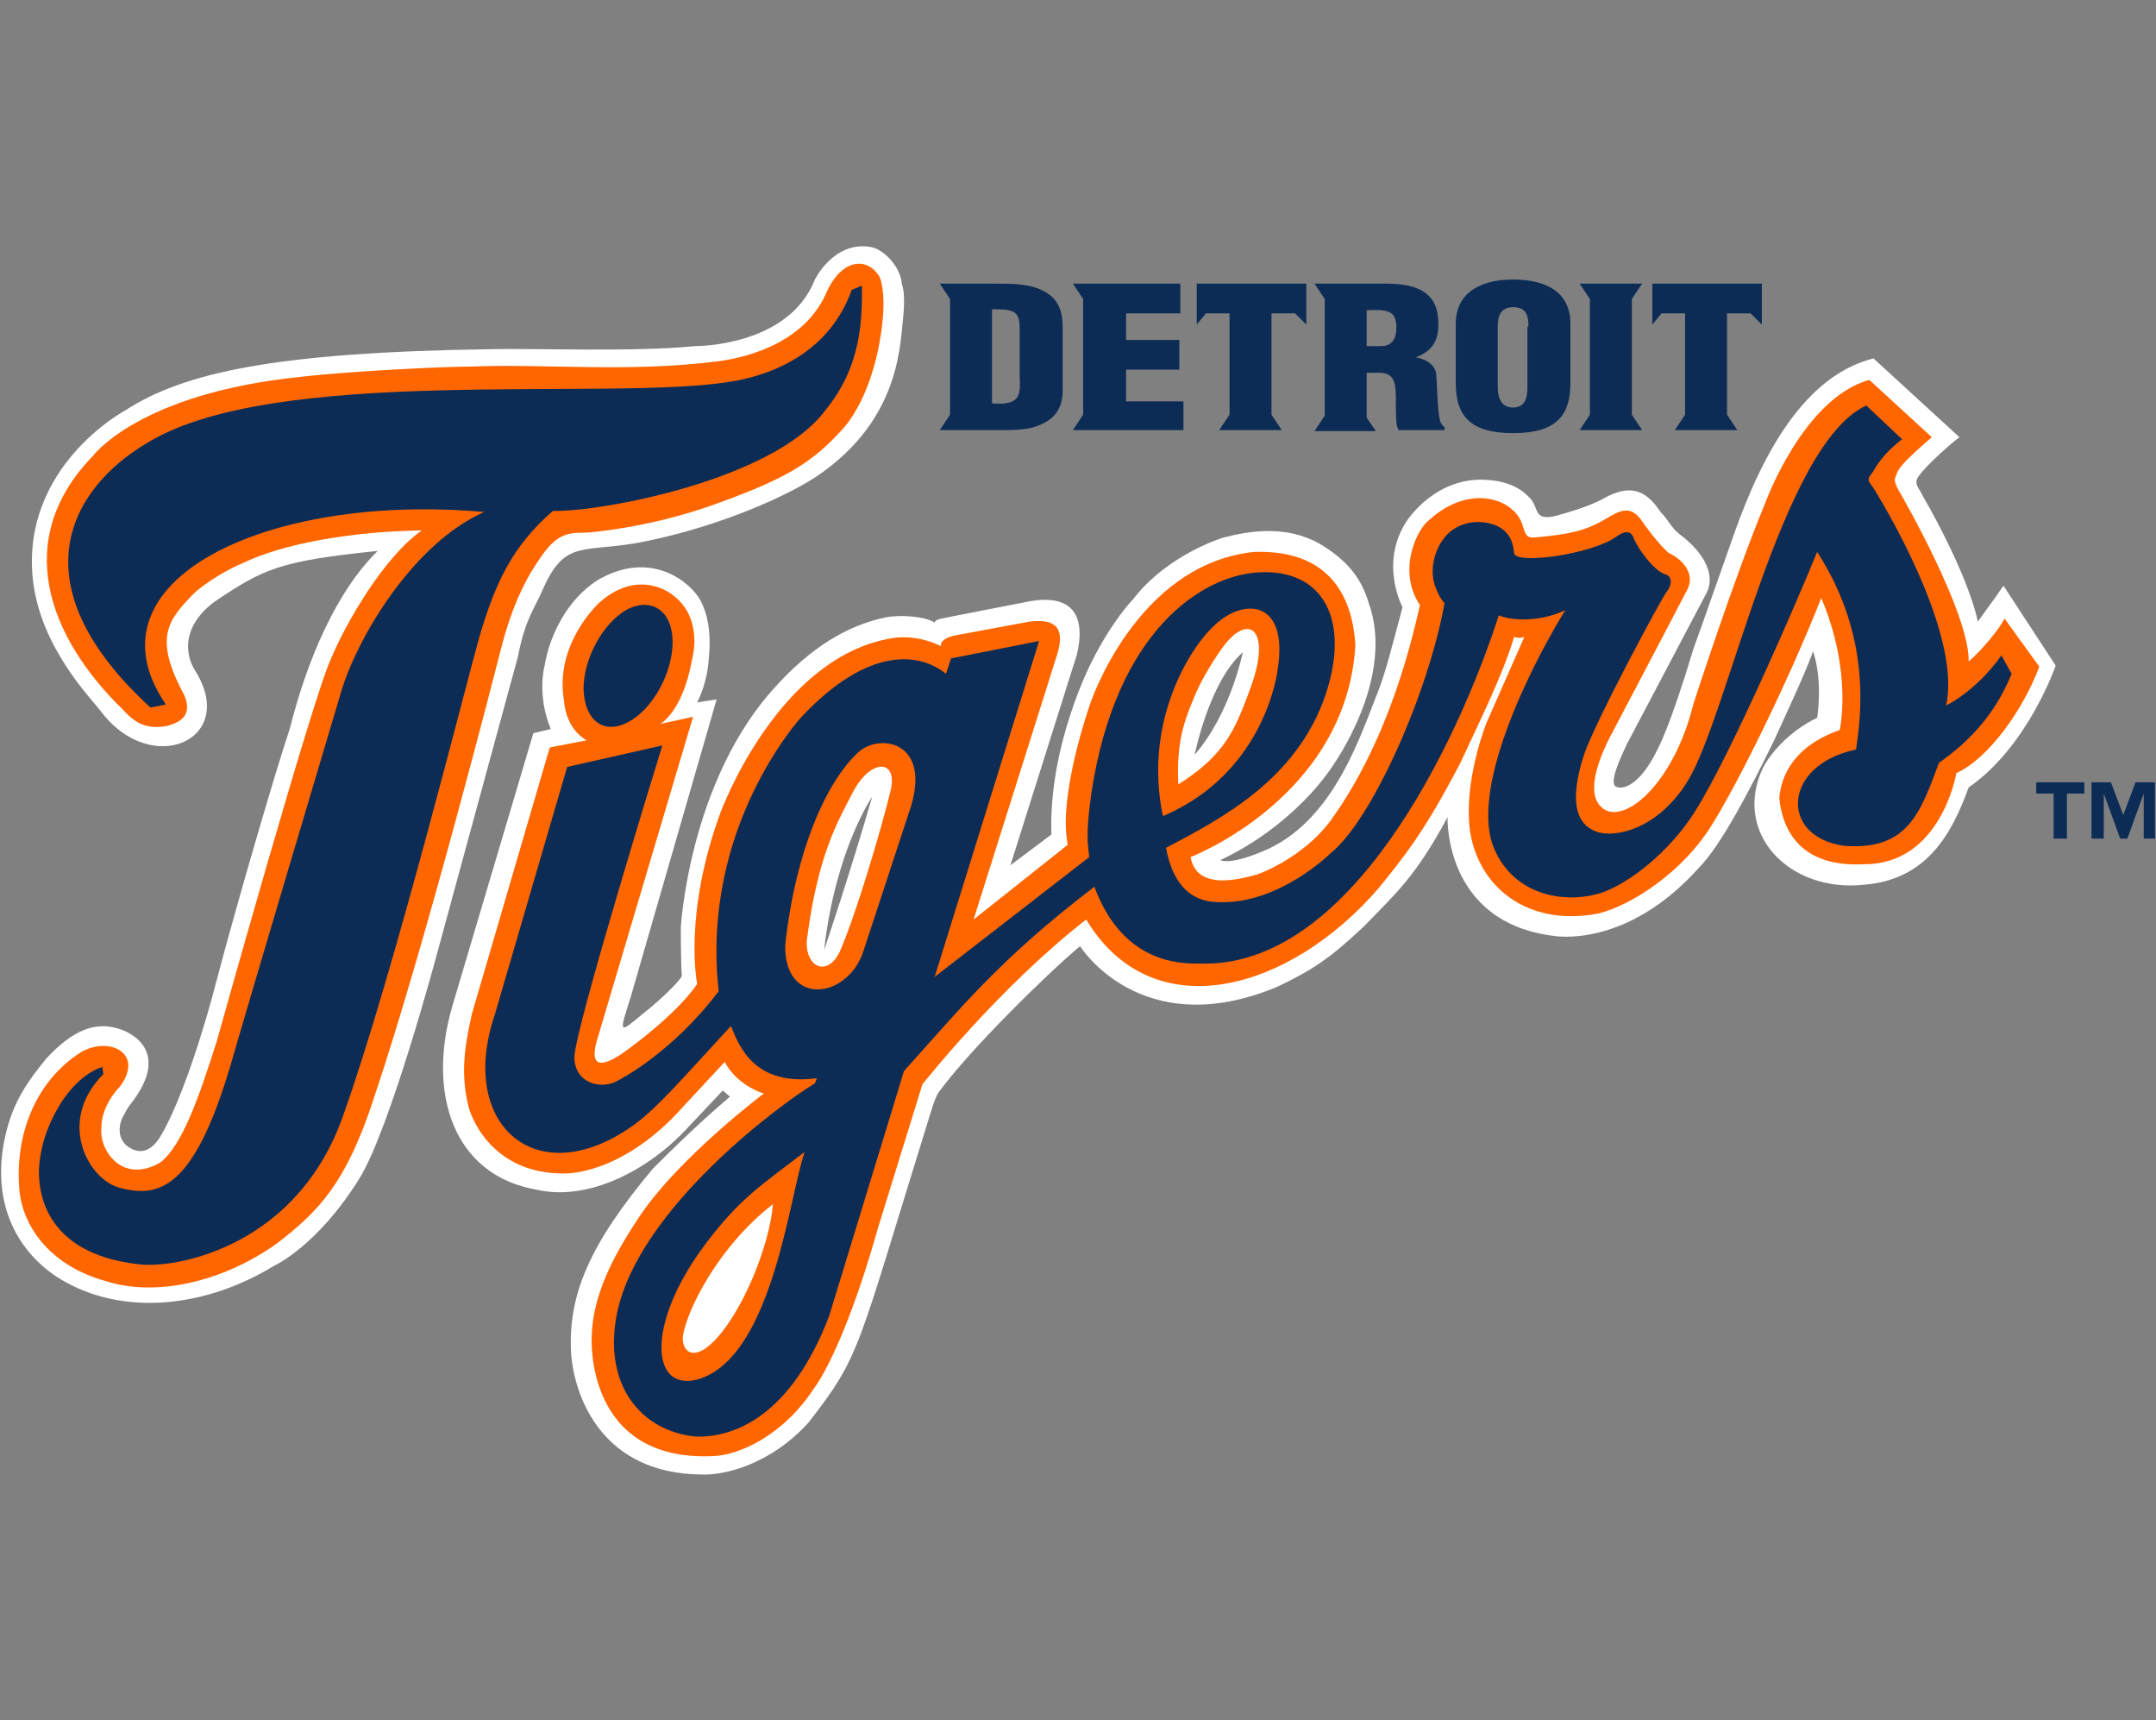 <?xml version="1.0" encoding="utf-8"?>
<!-- Generator: Adobe Illustrator 18.0.0, SVG Export Plug-In . SVG Version: 6.00 Build 0)  -->
<!DOCTYPE svg PUBLIC "-//W3C//DTD SVG 1.1//EN" "http://www.w3.org/Graphics/SVG/1.1/DTD/svg11.dtd">
<svg version="1.1" id="DET" xmlns="http://www.w3.org/2000/svg" xmlns:xlink="http://www.w3.org/1999/xlink" x="0px" y="0px"
	 viewBox="0 0 210.6 168" enable-background="new 0 0 210.6 168" xml:space="preserve">
<rect x="0" y="0" width="210.6" height="168" fill="#808080" stroke="none"/>
<g>
	<path fill="#FFFFFF" d="M195.7,57.2c-0.4,0.6-0.9,1.3-2.5,3.5c-1.1-5-5.4-12.3-5.4-12.3c-0.3-0.7-1-1.2-0.3-2
		c0.7-1,3.3-3.3,3.9-3.7l-8.4-7.7c-6.7,1.7-10.8,9.2-13.6,17.1c-2.2,6.2-2.9,8.3-4,11.3c-2.3,7.7-3.5,9.8-3.5,9.8
		c-1.7,3.5-3.4,4-4.1,3.6c-0.6-0.5,0.5-2.8,1.1-4.1l7.8-14.8c1-2-0.6-4.2-2.6-5.7c-0.9-0.7-1.1-1.4-1.9-2.2
		c-1.5-2.3-3.1-2.7-5.6-1.3c-1.4,0.8-4,1.5-4,1.5c-3.1,1-2.1-0.7-3.3-1.7c-1.4-1.5-3.7-1.6-3.7-1.6c-5.3-0.6-8.2,4-8.2,4
		c-2.7,4.1-0.4,8.4-0.4,8.4c-1.2,4.5-1.6,6.1-2.3,8c-1.7,4.2-4.2,12.5-10.8,15.6c-3.8,1.7-4.7,1.1-4.7,1.1
		c7.2-3.4,10.7-8.8,10.7-8.8c1.8-2.5,6.1-9.9,3.8-16.3c-0.7-2.4-2.1-4.2-4.8-5.8c-3.2-1.8-6.7-1.3-9.4-0.6c0,0-5.4,1.6-8.8,6
		c0,0-2,2-4.1,6.2c0,0-4.2,8.1-3.9,16.8l-4,3l6.5-20.6c1.1-4.8-1.5-5.7-4.5-5.2l-7.7,1.5c-0.8,0.2-1.6,0.2-1.7,0.6
		c-0.9-0.6-3.4-0.8-4.8-0.5c-3.9,0.8-7.4,3.1-10.6,6.6c-8.6,9.2-9.4,23.7-9.4,23.7s0,3.3,0.1,4.7c-0.1,0.4-2,2.3-3.8,3.7
		c-2.3,1.9-2.4,2.1-1.2-1.6L70,68.3l-1.9,0.3c1-2,1.1-3.9,1.1-3.9c0.3-2.7,0-4.6-0.8-6.1c-1-1.8-4.9-5-10.1-1.9
		c-2.9,1.9-4.6,5.3-5.1,8.3c0,0-0.8,2.8,0.6,6.2l-1.7,0.4l-7.9,26.6c-2.5,8.5,0,16.6,8.3,18c4.9,1.1,10.8-1.8,14.8-6.2l3.3-3.5
		l0.7,0.6c-1.4,1.2-3.6,3.1-7.5,7c-6.2,7.4-8.4,12.4-8,18.3c0.4,4.2,3.1,11.5,12.7,11.6c2,0.1,6.6-0.8,10.5-5.1
		c5.1-6.6,4.6-6.7,11.8-29.9c0.2-0.6,0.4-1.4,0.8-2.2c3.1-4.3,10.9-11.9,13.9-14.4c0,0,5.9,9.5,19.2,4c3.6-1.7,5.3-2.9,8.5-5.9
		c3.1-3.2,5.1-4.9,8.2-10.7c0,0-0.4,10.3,10.4,11.6c0,0,7,1.3,14.1-6.6c2.2-2.2,5-7.6,7.4-12.5c1.6-3.5,3.1-6.7,3.8-8.7
		c1,3,0.4,6.5,0.4,6.5c-2.5,1.2-4.4,3.2-5.3,4.9c-3,6.4,2.6,12.2,9.9,11.4c6.2-0.5,8.6-5.1,10.2-9.5c5.8-4,8.5-11.9,8.5-11.9
		L195.7,57.2z M80.5,92.8c1.1-9.8,4.7-15,4.7-15C83,85.4,80.5,92.8,80.5,92.8z M121.4,63.7c0,0-1.2,6-4.7,10
		C116.7,73.7,118.1,66.6,121.4,63.7z"/>
	<g>
		<g>
			<g>
				<g>
					<path fill="#0C2C56" d="M210.6,81.9h-1.2v-4.4l-1.6,4.4h-0.7l-1.6-4.4v4.4h-1.2v-5.5h1.9l1.2,3.2l1.2-3.2h1.9V81.9z
						 M203.6,77.5h-1.7v4.4h-1.3v-4.4h-1.7v-1.1h4.7V77.5z"/>
				</g>
				<path fill="#0C2C56" d="M91.8,42l1-1.5V29.2l-1-1.5h5.5c1.5,0,3.3,0,4.6,0.7c1.6,0.8,1.9,2.2,1.9,3.5v6.3c0,1.4-0.6,2.5-1.8,3.1
					c-1.1,0.6-2.4,0.7-3.7,0.7H91.8z M96.9,39.4c2.8,0.2,2.8-0.8,2.7-2.7v-4.7c0-1.7-0.7-1.8-2.7-1.8V39.4z"/>
				<path fill="#0C2C56" d="M104.8,42l1-1.5V29.2l-1-1.5h10.5v2.9H110v2.6h5.2v2.9H110v3.1h5.6V42H104.8z"/>
				<path fill="#0C2C56" d="M133.5,40.1v0.7l0.9,1.3h-6l1-1.5V29.2l-1-1.5h7c3.4,0,5.1,1.1,5.1,3.9c0,1.5-0.4,2.6-2.2,3.3v0
					c1.2,0.2,2,0.9,2,1.8c0.1,1.1,0.1,3.6,0.4,4.5c0.1,0.2,0.2,0.4,0.4,0.5V42h-4.5c-0.1-0.3-0.2-0.5-0.2-0.8
					c-0.1-1.3,0-2.4-0.1-3.3c-0.1-0.9-0.4-1.4-1.4-1.5h-1.4V40.1z M133.5,33.8h1.4c1.2,0,1.5-0.9,1.5-1.8c0-1.7-0.9-1.8-2.9-1.7
					V33.8z"/>
				<path fill="#0C2C56" d="M153.4,37.4c0,3.2-1.4,4.9-5.6,4.9c-4.2,0-5.6-1.7-5.6-4.9v-5.8c0-2.7,2-4.3,5.6-4.3
					c3.6,0,5.6,1.5,5.6,4.3V37.4z M149.3,31.9c0-0.9-0.1-1.9-1.5-1.9c-1.3,0-1.5,1-1.5,1.9v5.9c0,0.8,0.2,2,1.5,2
					c1.3,0,1.4-1.2,1.4-2V31.9z"/>
				<path fill="#0C2C56" d="M161.4,27.7h10.7v4l-1.1-1.1h-2.3v9.9l1,1.5h-6.1l1-1.5v-9.9h-2.3l-0.9,1.1V27.7z"/>
				<path fill="#0C2C56" d="M116.9,27.7h10.7v4l-1.1-1.1h-2.3v9.9l1,1.5h-6.1l1-1.5v-9.9h-2.3l-0.9,1.1V27.7z"/>
				<path fill="#0C2C56" d="M154.3,42l1-1.5V29.2l-1-1.5h6.1l-1,1.5v11.3l1,1.5H154.3z"/>
			</g>
			<g>
				<g>
					<path fill="#FFFFFF" d="M36.9,53.8c-4,3.9-6.9,10.6-8.6,17.4c-1.2,3.5-5.1,16.8-7.1,24.4c-1.1,4.3-3.4,11.9-5.6,15.5
						c-1.1,1.7-2.3,1.5-3.2,0.8c-1-0.8-0.8-2.2-0.3-3c0.4-0.8,0.6-1,0.6-1c4.6-5.8-1-7.4-1-7.4c-2.4-0.8-4.6,0.1-7.2,2.9
						c-1.6,2-3.2,4-4,7.6c-1.4,6.4,1.1,11,4.9,13.6c5.9,3.9,14.2,3.4,21.4-1c0,0,4.2-1.9,8.3-8.5c3-4.8,7.6-22,7.6-22l7.9-29
						c0.7-3.7,1.7-4.8,2.4-6.5c2.1-4.7,3.6-3.7,8.8-4.5c7.4-1.3,14.4-4.3,17.7-6.4c8.1-5.3,8.4-12.4,8.7-15.5
						c0.3-2.7-0.1-3.4-0.1-3.4c-0.1-1.8-1.9-3.6-3.2-3.7c-3.5-0.5-5.3,3.2-5.3,3.2c-2.6,6.6-11.7,6.5-11.7,6.5
						c-5.9,0.6-15.9,0.2-19.9,0.3c-21.2,0.3-30.1,2.3-35.8,6c0,0-10.1,5.4-9,16.4c0.7,6.7,5.7,11.7,6.6,12.9c5,6.7,13.6,2.8,9.2-4
						c0,0-2.3-3.4,1.9-6.6C25.8,55.5,27.3,54.8,36.9,53.8z"/>
				</g>
				<path fill="#FF6600" d="M8,102.7c2.8-1.5,6,0.2,3.8,3.3c-1.3,1.4-1.9,2.8-1.9,4.2c-0.2,2.2,2.1,5.5,5.8,3.3
					c2.1-1.7,3.7-6.2,5.5-11.9c0,0,9.3-33.3,11.1-37.2c1.5-3.6,5.2-10,8.9-12.6c-6.9,0.1-13.6,1.3-17.5,3.2c0,0-2.3,0.9-4.6,2.8
					c-2.8,2.8-4.1,4.5-1.1,10.1c0.9,2.1-0.6,2.7-1.7,3c-2.2,0.4-3.3-0.5-4.3-1.6C4.6,62.1,1.2,52.6,9.1,44.5c0,0,4.5-6.1,20.3-7.7
					c5.2-0.6,14.2-1,16.6-1c7.4-0.3,15.2,0.6,24-0.5c3.3-0.4,8.8-2,10.8-6.9c1.6-3.3,4-3.2,5.1-1.4c0,0,0.9,1.7,0,6.5
					c0,0-0.8,5.2-3.5,8.3c-3.2,3.6-6,5.1-13,7.6c-6.3,2.2-11.9,2.6-11.9,2.6c-1.5,0.1-2.8-0.3-4.6,2.3c-1.2,1.7-2.8,4.3-4.1,9.6
					c0,0-7.2,28.3-12.3,43.4c-2.7,8.3-5.4,11-9.4,14.1c-5.3,3.8-11.9,5.3-16.8,3.7c-5.1-1.4-8-5-8.4-8.8
					C1.4,110.8,3.5,105.5,8,102.7z"/>
				<path fill="#FF6600" d="M195.8,60.4c-0.4,0.9-2.2,3.1-3.5,4.2c0.1-4.7-6.6-16.3-6.6-16.3c-0.9-1.5-0.6-1.5-0.4-2.1
					c0.2-0.6,1.3-1.7,3.4-3.5l-6.1-5.6c-6.5,1.8-10.2,12.1-10.2,12.1c-3,7.2-7,19.6-7,19.6c-1.8,7.3-6.3,11.5-8.6,10.3
					c-1.9-1.1-1-4.2,0.4-7c0,0,7-13.3,7.5-14.3c1-1.6-0.2-3.1-1.7-3.8c-0.6-0.5-1.7-1.8-2.6-3.1c-1.1-1.6-2.1-1.1-3.6-0.2
					c-2,1.2-3.7,1.5-7,1.8c-0.7,0-0.8-0.3-1.1-1.3c-0.9-2.6-5.2-3.9-9-0.5c-1.4,1-3.2,5.1-1,8.4c-2.3,10.4-5.8,17-8.7,21
					c-2.8,3.8-7.2,5.3-7.2,5.3c-1.5,0.4-5.9,1.7-6.5-1.7c0,0,15.2-5.8,16.1-20.7c-0.4-6.1-3.7-9.3-9.9-9.1
					c-11.5,1.2-16,14.8-16,14.8s-3.2,9-2.2,13.8l-9.2,7.3l8.2-26c0.7-2.4-0.1-3.4-2.7-3.1l-7,1.3c-1.9,0.3-1.7,1.1-1.7,1.1
					c-2.4-1.2-4.6-0.8-4.6-0.8c-11.3,1.7-16.9,17-16.9,17c-3.7,10-2.3,16.8-2.3,16.8c-2.2,3.2-7.2,6.7-7.2,6.7
					c-2.9,2-3.2,0.7-2.5-1.5L67.7,70l-3.2,0.7c0,0,2.2-1.2,3.1-6.3c0,0,1.2-4-1.9-6.3c0,0-3.2-2.7-7.1,0.7c0,0-4.5,4-3.5,9.7
					c0,0,0.1,2.6,2.2,3.8L53.7,73l-7.6,26c-0.8,3.5-1.1,6.1-0.3,9.2c0,0,1.7,6.5,9.4,6.4c0,0,5.6,0.2,11.6-6.6l4-4.3
					c0,0,0.9,2.1,3.8,3.1c0,0-8.1,6.1-12,11.8c-2,3-4.7,7.3-4.8,11.9h0c0,0-0.8,12.3,11.9,11.7c2.5-0.1,6.8-2,9.8-6.6
					c0,0,2.8-3.4,6.3-15.8l4.3-13.9c0,0,7.5-9.5,16-16.1c6.5,10.8,19.9,7,28.6-3.1c2.5-3.1,4.4-5.4,7.9-12.1c2-4.3,4.2-8.7,5.3-12.4
					c0,0,0.5,0.2,1,0l-3.7,8.4c0,0-2,5-1.7,9.6c0.3,5.6,5,10.5,12.7,9c3.4-0.9,8.1-4.1,10.8-8.3c2.6-4,7.8-14.6,10.9-22.5
					c3.1,7.3,1.8,12.9,1.8,12.9c-3.5,1.2-5.6,3.5-5.9,6.6c0.3,3.2,2.1,6.8,8.2,6.5c7.6,0.1,9.1-8.9,9.1-8.9
					c3.1-1.4,6.5-6.1,8.1-10.4L195.8,60.4z M69.4,131.3c-1.8,1.6-2.8,0.6-2.7-0.8c0.4-2.6,3.5-8.8,8.8-12.9
					C75.2,121.6,72.4,128.6,69.4,131.3z M87,77.2C86.1,80.9,83.6,89.4,82,93c-1.2,2.4-3.3,1.5-3.2-1.1c1.1-8.5,3-11.6,4.6-14.7
					C85.1,74.1,87.7,74.1,87,77.2z M116.6,68.2c0.7-1.7,1.6-3.2,2.7-4.8c2.1-3,4.1-2.5,3.6,1c-0.2,1.4-0.8,3-1.6,5
					c-1,2.4-2.2,4.7-6.2,7.2C114.9,72.4,115.7,70.4,116.6,68.2z"/>
				<path fill="#0C2C56" d="M182.9,47.5c2.5,4,8.6,15.1,7.2,21.4c2.3-1.2,4.3-3.3,5.4-4.9l1,1.8c-1.7,4.2-4.4,6.8-7.1,8.7
					c-1.8,4.8-3,8.6-9.3,8.1c-6.3-0.9-6-7.9,1.2-9.4c0.4-2.9,1.7-10.8-3.8-19.3c-1.4,3.5-8.3,19.6-11.9,25.3c-2.5,4-6.5,7.1-9.2,8
					c-3.5,1.1-8.4,0.3-10.4-4.2c-2.8-6.2,4.5-19.6,6.9-23.4c-2.6,1.2-5.3,1-6.5,0.5c-4,12.4-14.5,34.6-29.3,34
					c-4.5,0.1-8.2-2.1-10.2-7.5c-9.3,7.1-13,11.8-18.6,18L81,128.5c-3.7,9.7-9.2,11.9-13,11.8l0,0c-5.4-0.5-9.2-5.1-7.7-12.2
					c2.2-10.1,15.8-20.2,19.3-22.3l0.2-0.5c-6.1,0.8-7.6-3.1-8.4-5.1c-4.9,5.3-7.1,7.9-9.4,9.6c-9.5,6.9-17.3,0.1-13.7-10.6
					l7.1-24.3l9.3-2.1c0,0-8.6,27.8-8.6,30.5c0.1,2.7,2.9,3.1,4.3,2.2c0,0,5.2-2.6,9.8-8.7c-1.8-16.1,8.1-26.8,8.1-26.8
					c6.5-6.9,11.5-6.3,14.1-4.2l0,0l0.5-1.5l8.6-1.7L91.3,95.4l15.1-11.7c-0.2-1.5-0.3-2.6,0.2-6.2c2.4-16,10.9-21.3,16.3-21.6
					c6.4-0.4,9,4.7,6.6,11.9c-2.8,8.3-10.1,12.1-15.6,15c0.4,2.2,1.5,5.2,5,5.3c6,0.3,11.1-4.8,11.1-4.8c4.1-3.3,9.6-15.9,11.1-24.4
					c-0.3-0.3-0.6-0.8-0.9-1.6c-0.5-1.3-0.3-3.3,0.9-4.8c0.9-1.2,2.9-2,5-1.2c1.6,0.7,1.7,2,1.8,2.7c0.1,1.2,7.7,0.1,10-1.6
					c0.7-0.5,1.4-0.7,1.7,0.2c0.4,1,2,3.2,3.1,3.5c0.7,0.2,0.6,1.1,0.1,1.7c-0.5,0.6-7.2,13.1-8.1,16c-0.9,2.8-1.5,6.4,1.2,7.4
					c1.8,0.7,6.1-0.2,9-5c3.9-6.4,9.1-32.8,17.4-36.6l3.5,3.3c-1.2,0.9-2.2,2-2.8,3.1C182.5,46.7,182.3,46.8,182.9,47.5z M61.4,70.5
					c2.4-1.3,4.3-4.8,4.3-7.8c0-3-2-4.4-4.4-3.2c-2.4,1.3-4.3,4.8-4.3,7.8C57.1,70.4,59,71.8,61.4,70.5z M118.6,61.1
					c-2.6,2.4-6.9,9.7-5,18.6c10.1-4.3,11.2-14.3,11.2-14.3C125.9,58.6,121.5,58.3,118.6,61.1z M83.8,73.5
					c-3.1,2.9-6.1,9.6-7.1,18.8c-0.1,6,6,5.3,7.6,0.7L89,78.7C90.9,72.3,85.8,71.6,83.8,73.5z M68.9,121.5c-6,8-5.3,14.8-0.4,13.1
					c7-2.5,8.6-17.8,10.1-22.1C74.3,115.8,72.3,117,68.9,121.5z M84.2,27.9l-1,0.4c-2.1,5.9-7.4,8.3-12,9c-12.1,1.9-44.5-1.7-56.9,6
					C6.9,47.7,1.5,57,14.7,69.1l1.5-0.3C8,56.8,25.9,48.1,47.3,50c-6.8,3-12.2,11.9-13.9,17.3c-1.2,4-9.8,32.9-10.9,36.8
					c-3.6,12.1-7,12.9-10.8,11.9c-3.1-0.8-6.2-6.5-1.6-11.1l-0.1-0.7c-3.2,1-6.1,5.9-6.2,10.2c0,4.3,2.6,8.4,10.1,9.1
					c3.8,0.3,15.2-2,19.6-14.5c4.9-13.7,12.1-42.5,13.3-46.7c1.6-5.5,3.3-9,7.2-12.4c4.7,0.1,21.5-3,26.6-9.8
					C84.2,35.7,84.2,31.2,84.2,27.9z"/>
			</g>
		</g>
	</g>
</g>
</svg>
